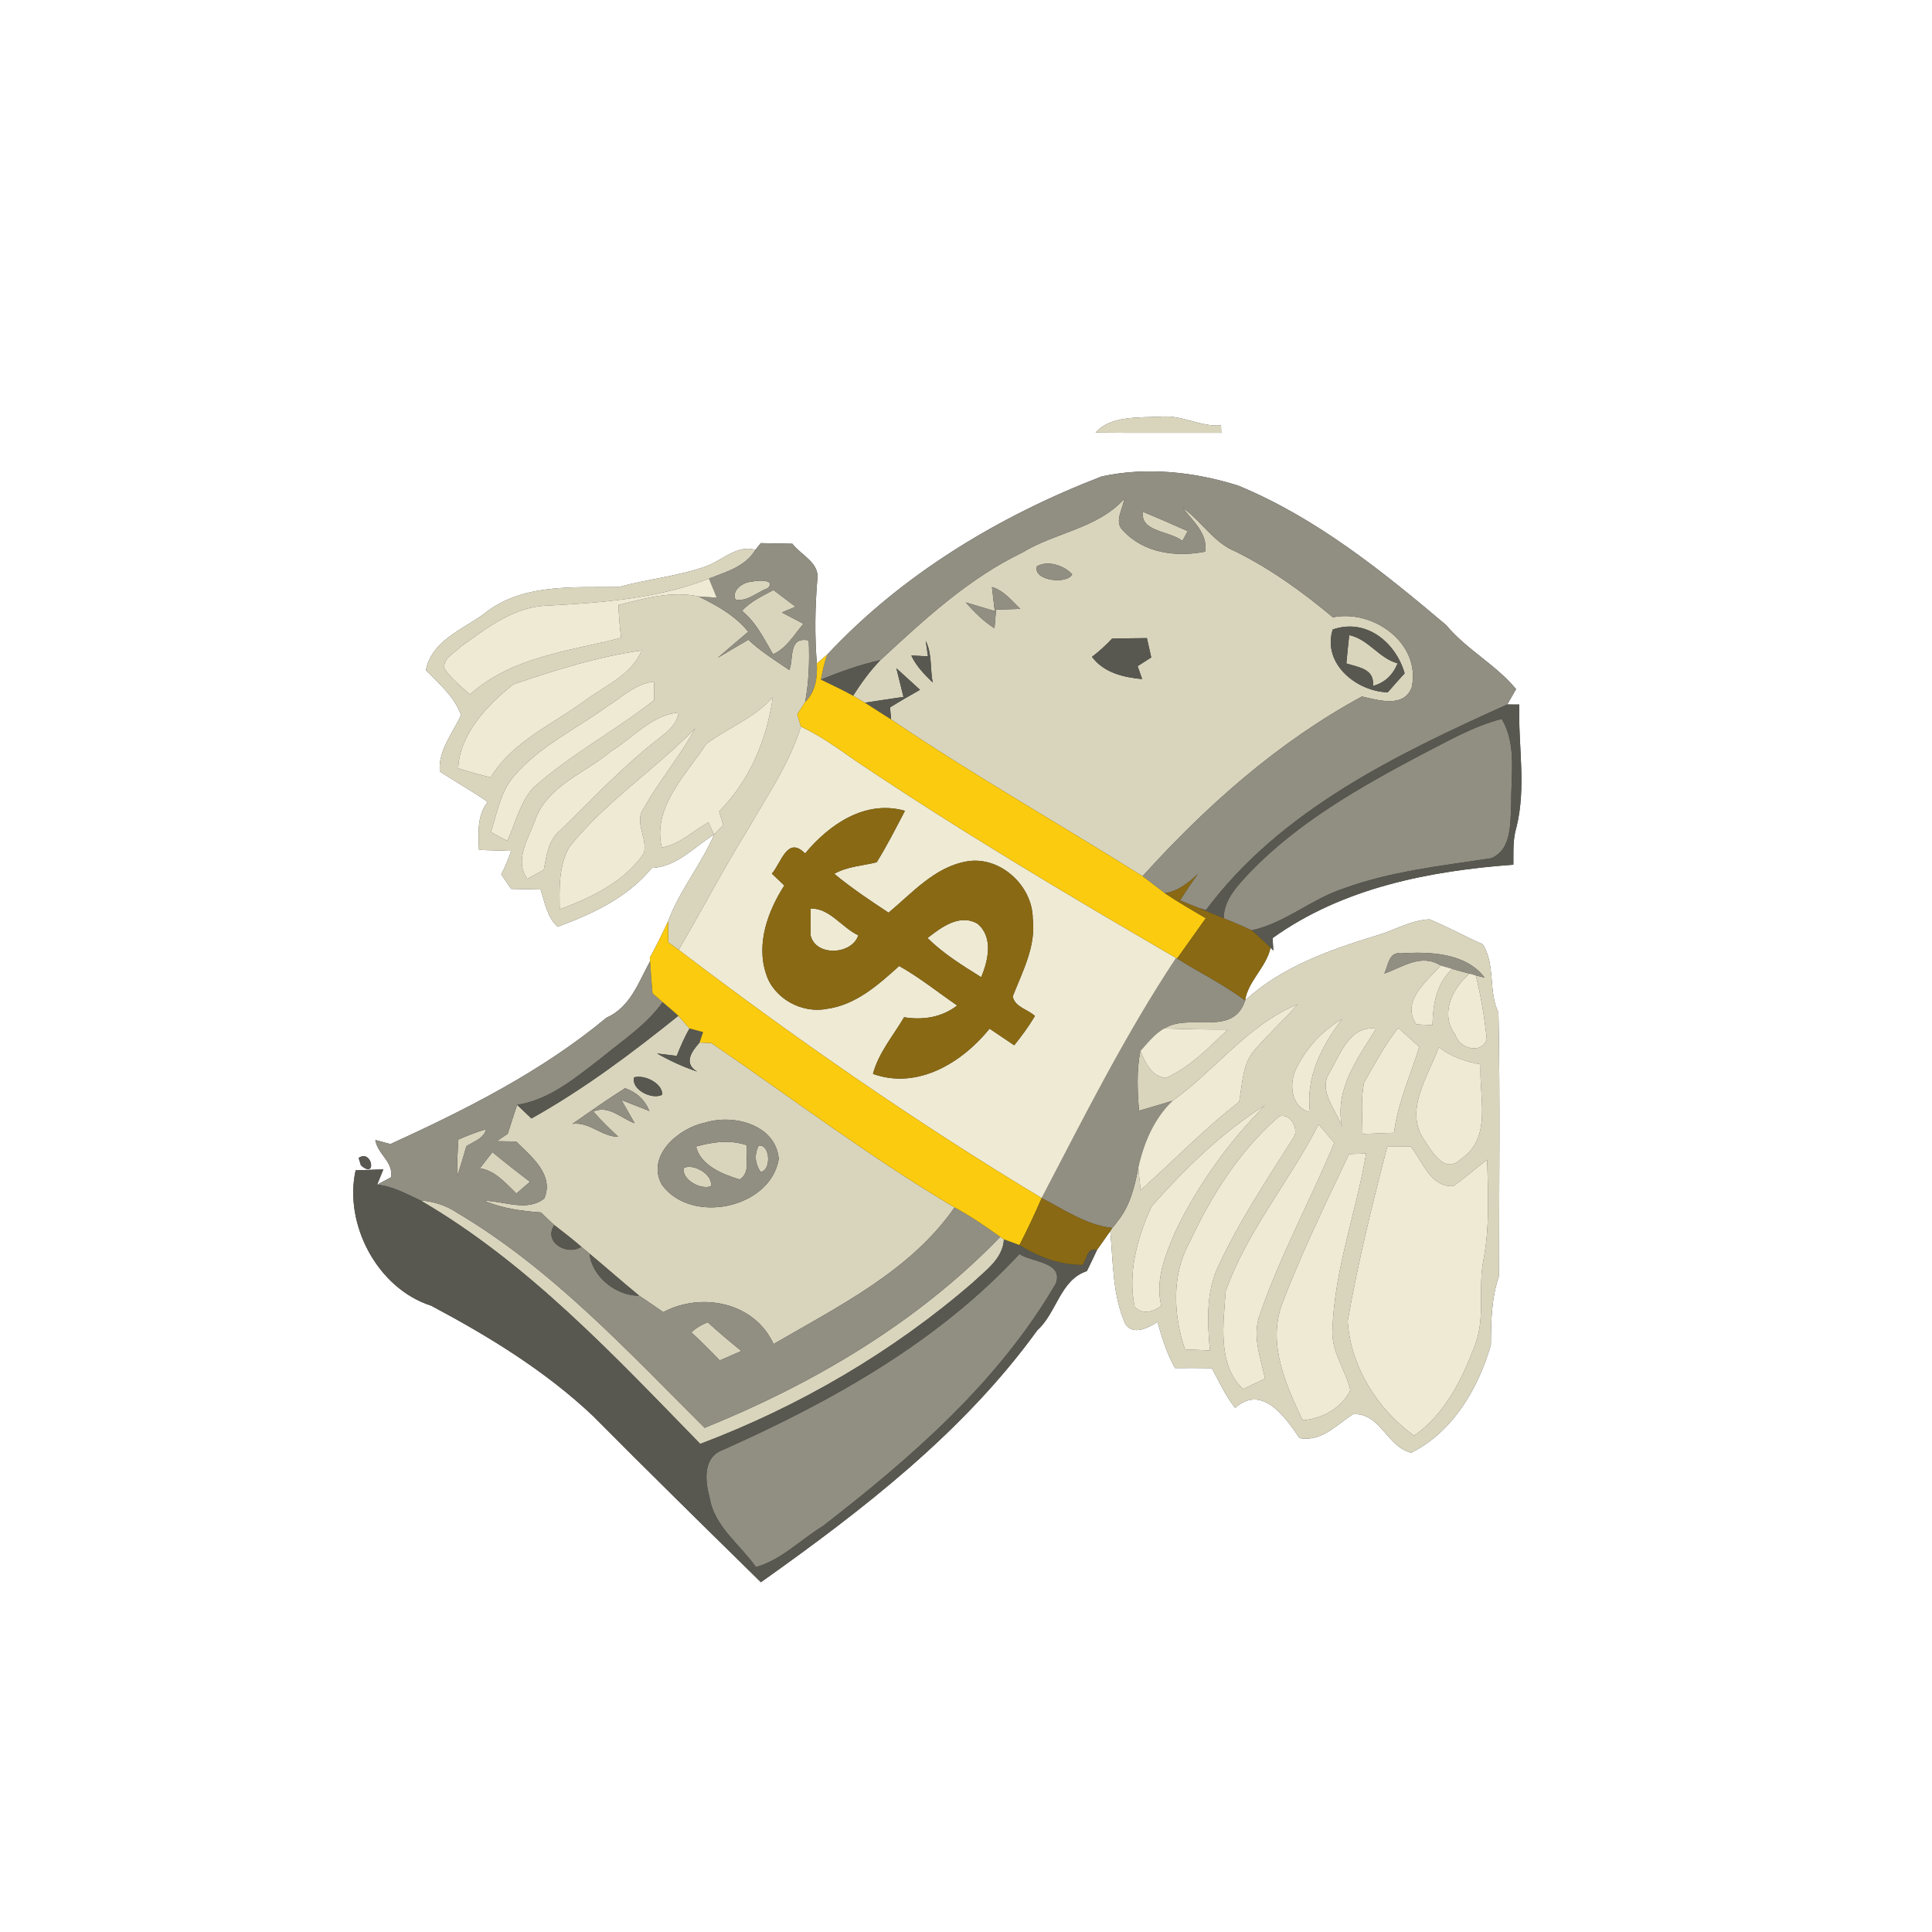 <?xml version="1.0" encoding="UTF-8" ?>
<!DOCTYPE svg PUBLIC "-//W3C//DTD SVG 1.1//EN" "http://www.w3.org/Graphics/SVG/1.1/DTD/svg11.dtd">
<svg width="250pt" height="250pt" viewBox="0 0 250 250" version="1.1" xmlns="http://www.w3.org/2000/svg">
<rect x="0" y="0" width="250" height="250" fill="#333333" stroke="none"/>
<g id="#ffffffff">
<path fill="#ffffff" opacity="1.00" d=" M 0.00 0.00 L 250.00 0.00 L 250.00 250.00 L 0.00 250.00 L 0.00 0.00 M 141.78 55.98 C 147.19 56.04 152.61 55.99 158.03 56.01 L 158.00 55.05 C 155.25 55.25 152.82 53.60 150.07 53.93 C 147.35 54.04 143.57 53.82 141.78 55.98 M 142.56 61.65 C 129.32 66.75 116.77 74.29 107.05 84.70 L 105.70 85.85 C 105.41 82.23 105.46 78.61 105.76 75.00 C 106.10 72.81 103.66 71.85 102.53 70.36 C 101.17 70.33 99.80 70.30 98.44 70.28 C 98.26 70.50 97.92 70.93 97.75 71.15 C 95.36 70.46 93.45 72.52 91.37 73.28 C 87.70 74.58 83.78 74.93 80.05 75.96 C 74.15 76.03 67.43 75.47 62.57 79.48 C 59.75 81.52 55.90 82.90 55.11 86.71 C 56.83 88.48 58.80 90.14 59.66 92.53 C 58.58 94.89 56.68 97.09 56.91 99.83 C 58.95 101.18 61.10 102.36 63.11 103.77 C 61.69 105.57 61.90 107.83 61.98 109.98 C 63.37 110.02 64.75 110.06 66.14 110.11 C 65.79 111.15 65.37 112.16 64.86 113.13 C 65.18 113.60 65.82 114.55 66.13 115.02 C 67.41 115.04 68.68 115.07 69.95 115.10 C 70.52 116.77 70.77 118.69 72.17 119.92 C 76.70 118.24 81.20 116.15 84.34 112.32 C 87.63 112.15 89.79 109.60 92.40 107.99 C 90.74 111.91 87.90 115.25 86.45 119.23 C 85.70 120.82 84.93 122.40 84.09 123.93 L 84.12 124.38 C 82.62 127.10 81.59 130.31 78.49 131.68 C 70.12 138.63 60.35 143.55 50.52 148.04 L 48.56 147.51 C 48.88 149.40 50.90 150.29 50.61 152.33 L 48.80 153.30 C 49.00 152.80 49.40 151.81 49.60 151.32 C 48.70 151.35 46.91 151.41 46.02 151.44 C 44.48 158.36 48.79 166.71 55.80 168.96 C 63.27 172.93 70.58 177.40 76.75 183.24 C 83.92 190.47 91.19 197.60 98.46 204.74 C 111.63 195.39 124.68 185.34 134.23 172.13 C 136.74 169.88 137.19 165.60 140.64 164.48 C 141.09 163.57 141.53 162.65 141.96 161.73 C 142.39 161.12 143.24 159.90 143.67 159.30 C 144.05 163.34 143.95 167.62 145.63 171.34 C 146.63 172.85 148.62 171.82 149.77 171.05 C 150.37 173.10 150.98 175.16 152.05 177.03 C 153.63 177.01 155.22 177.02 156.81 177.04 C 157.77 178.78 158.57 180.62 159.83 182.18 C 163.31 179.05 166.36 183.42 168.16 186.09 C 171.01 186.61 172.94 184.36 175.10 182.99 C 178.68 182.83 179.40 187.17 182.60 187.98 C 187.99 185.31 191.31 179.63 192.92 174.02 C 192.93 170.98 192.99 167.96 193.98 165.06 C 193.97 153.72 194.13 142.37 193.90 131.04 C 192.55 128.23 193.55 124.92 191.88 122.20 C 189.55 121.17 187.32 119.93 184.96 118.96 C 182.55 119.08 180.38 120.42 178.07 121.07 C 172.06 122.92 165.79 125.13 161.12 129.46 C 161.46 126.98 163.85 125.18 164.41 122.63 L 164.77 123.00 C 164.75 122.60 164.70 121.79 164.67 121.39 C 173.74 114.88 184.96 112.69 195.83 111.89 C 195.85 110.28 195.74 108.63 196.22 107.07 C 197.53 101.85 196.43 96.46 196.60 91.17 L 195.04 91.16 C 195.32 90.66 195.89 89.67 196.18 89.17 C 193.55 85.99 189.78 84.07 187.13 80.88 C 178.89 73.92 170.31 67.00 160.23 62.84 C 154.58 61.06 148.41 60.38 142.56 61.65 M 46.41 149.84 L 46.70 150.79 C 48.83 152.66 48.14 148.63 46.41 149.84 Z" />
<path fill="#ffffff" opacity="1.00" d=" M 144.19 158.60 C 144.30 158.45 144.51 158.17 144.62 158.03 C 144.51 158.17 144.30 158.45 144.19 158.60 Z" />
</g>
<g id="#d9d5bdff">
<path fill="#d9d5bd" opacity="1.00" d=" M 141.78 55.98 C 143.57 53.82 147.35 54.04 150.07 53.93 C 152.82 53.60 155.25 55.25 158.00 55.05 L 158.03 56.01 C 152.61 55.99 147.19 56.04 141.78 55.98 Z" />
<path fill="#d9d5bd" opacity="1.00" d=" M 132.33 71.48 C 136.57 68.89 142.02 68.39 145.46 64.57 C 145.31 65.87 144.11 67.53 145.32 68.65 C 148.02 71.59 152.21 72.12 155.96 71.38 C 156.29 68.98 154.33 67.43 153.05 65.71 C 155.47 67.43 157.04 70.21 159.87 71.36 C 164.43 73.62 168.58 76.62 172.47 79.88 C 177.72 78.82 183.89 83.25 182.68 88.93 C 181.68 91.66 178.35 90.59 176.23 90.13 C 165.38 96.01 156.09 104.27 147.85 113.38 C 137.04 106.58 125.90 100.27 115.31 93.10 L 115.17 91.54 C 116.45 90.74 117.74 90.00 119.05 89.26 C 118.03 88.33 117.01 87.40 115.99 86.47 C 116.22 87.40 116.68 89.25 116.91 90.18 C 115.24 90.43 113.57 90.67 111.91 90.93 C 111.53 90.70 110.77 90.25 110.39 90.03 C 111.43 88.40 112.57 86.82 113.92 85.42 C 119.58 80.19 125.30 74.86 132.33 71.48 M 134.18 73.28 C 133.60 75.15 138.12 75.67 138.74 74.31 C 137.70 73.18 135.59 72.46 134.18 73.28 M 128.36 75.96 C 128.45 76.74 128.63 78.30 128.72 79.07 C 127.78 78.79 125.91 78.23 124.97 77.95 C 126.07 79.22 127.28 80.40 128.69 81.31 C 128.74 80.71 128.84 79.50 128.89 78.89 C 129.68 78.86 131.25 78.82 132.03 78.79 C 130.91 77.73 129.90 76.41 128.36 75.96 M 172.45 81.46 C 171.09 85.87 175.49 89.46 179.57 89.59 C 180.29 88.76 181.02 87.94 181.76 87.13 C 180.60 83.10 176.76 79.95 172.45 81.46 M 119.79 82.93 L 120.08 84.93 C 119.54 84.90 118.46 84.84 117.92 84.82 C 118.55 86.19 119.62 87.27 120.69 88.32 C 120.34 86.55 120.63 84.58 119.79 82.93 M 141.30 85.00 C 142.84 87.05 145.37 87.65 147.79 87.87 C 147.65 87.46 147.36 86.62 147.21 86.20 C 147.65 85.92 148.53 85.35 148.97 85.07 C 148.83 84.44 148.55 83.19 148.41 82.57 C 146.90 82.58 145.40 82.61 143.90 82.64 C 143.10 83.50 142.23 84.28 141.30 85.00 Z" />
<path fill="#d9d5bd" opacity="1.00" d=" M 147.91 66.24 C 149.85 67.03 151.77 67.87 153.69 68.73 L 153.00 69.99 C 151.42 68.70 147.47 68.82 147.91 66.24 Z" />
<path fill="#d9d5bd" opacity="1.00" d=" M 91.37 73.28 C 93.45 72.52 95.36 70.46 97.75 71.15 C 96.45 73.33 93.94 74.00 91.74 74.87 C 85.09 77.47 77.88 77.99 70.82 78.37 C 66.52 78.48 62.98 81.27 59.64 83.67 C 58.83 84.49 57.34 85.12 57.48 86.48 C 58.37 87.80 59.63 88.80 60.80 89.87 C 66.17 85.01 73.65 84.26 80.37 82.54 C 80.20 81.13 80.08 79.71 80.03 78.29 C 83.41 77.44 86.89 76.42 90.39 77.18 C 92.77 78.35 95.13 79.65 96.82 81.75 C 95.50 82.86 94.19 83.98 92.88 85.12 C 94.20 84.34 95.51 83.55 96.84 82.78 C 98.43 84.31 100.33 85.46 102.14 86.71 C 102.74 85.24 101.96 82.33 104.65 82.87 C 104.77 85.53 104.67 88.21 104.19 90.84 C 103.93 91.24 103.42 92.04 103.16 92.44 C 103.28 92.84 103.52 93.63 103.64 94.02 C 102.14 98.88 99.18 103.11 96.68 107.49 C 93.55 112.53 90.82 117.80 87.82 122.91 C 87.48 122.67 86.81 122.18 86.48 121.94 C 86.47 121.26 86.46 119.91 86.45 119.23 C 87.90 115.25 90.74 111.91 92.40 107.99 C 92.69 107.68 93.29 107.06 93.59 106.75 C 93.46 106.32 93.19 105.44 93.05 105.00 C 97.02 100.99 99.21 95.74 100.01 90.20 C 97.65 92.92 94.20 94.16 91.40 96.25 C 88.78 100.28 84.39 104.42 85.63 109.67 C 87.95 109.27 89.67 107.51 91.67 106.41 L 92.40 107.99 C 89.79 109.60 87.63 112.15 84.34 112.32 C 81.20 116.15 76.70 118.24 72.17 119.92 C 70.77 118.69 70.52 116.77 69.95 115.10 C 68.68 115.07 67.41 115.04 66.13 115.02 C 65.82 114.55 65.18 113.60 64.86 113.13 C 65.37 112.16 65.79 111.15 66.14 110.11 C 64.75 110.06 63.37 110.02 61.98 109.98 C 61.90 107.83 61.69 105.57 63.11 103.77 C 61.10 102.36 58.95 101.18 56.91 99.83 C 56.68 97.09 58.58 94.89 59.66 92.53 C 58.80 90.14 56.83 88.48 55.11 86.71 C 55.90 82.90 59.75 81.52 62.57 79.48 C 67.43 75.47 74.15 76.03 80.05 75.96 C 83.78 74.93 87.70 74.58 91.37 73.28 M 66.43 88.55 C 63.10 91.19 59.46 94.96 59.29 99.43 C 60.68 99.86 62.08 100.26 63.49 100.60 C 66.32 95.90 71.61 93.70 75.86 90.54 C 78.43 88.66 81.76 87.29 83.04 84.17 C 77.37 84.95 71.83 86.72 66.43 88.55 M 78.50 91.46 C 74.45 94.39 69.75 96.59 66.48 100.47 C 64.73 102.48 64.34 105.22 63.52 107.66 C 64.21 108.07 64.92 108.45 65.65 108.81 C 66.70 106.51 67.26 103.91 68.96 101.97 C 73.77 97.64 79.57 94.61 84.63 90.60 C 84.63 90.00 84.64 88.80 84.64 88.20 C 82.23 88.44 80.46 90.24 78.50 91.46 M 79.13 97.17 C 75.76 100.04 70.88 101.60 69.26 106.09 C 68.40 108.49 66.49 111.29 68.23 113.72 C 68.94 113.33 69.65 112.94 70.36 112.56 C 70.74 110.75 70.92 108.74 72.46 107.48 C 76.67 103.37 80.71 99.04 85.40 95.45 C 86.48 94.60 87.62 93.66 87.81 92.20 C 84.34 92.50 81.95 95.45 79.13 97.17 M 73.68 109.59 C 72.29 112.05 72.37 114.94 72.43 117.67 C 76.52 116.13 80.77 114.15 83.31 110.42 C 83.87 108.49 81.95 106.36 83.34 104.54 C 85.32 100.96 88.03 97.85 89.96 94.23 C 84.77 99.60 78.36 103.72 73.68 109.59 Z" />
<path fill="#d9d5bd" opacity="1.00" d=" M 97.32 75.27 C 97.89 75.08 100.48 74.93 99.36 76.11 C 98.01 76.59 96.64 77.92 95.17 77.58 C 94.64 76.32 96.21 75.29 97.32 75.27 Z" />
<path fill="#d9d5bd" opacity="1.00" d=" M 96.01 79.04 C 97.13 77.82 98.65 77.12 100.08 76.35 C 101.03 77.08 101.98 77.79 102.94 78.51 C 102.50 78.70 101.62 79.07 101.17 79.25 C 102.10 79.74 103.03 80.23 103.96 80.72 C 102.76 82.13 101.79 83.88 100.03 84.66 C 98.87 82.66 97.84 80.53 96.01 79.04 Z" />
<path fill="#d9d5bd" opacity="1.00" d=" M 174.22 85.85 C 174.33 84.63 174.45 83.41 174.59 82.19 C 177.06 82.69 178.43 85.18 180.85 85.84 C 180.21 87.39 179.15 88.36 177.66 88.76 C 177.90 86.55 175.81 86.35 174.22 85.85 Z" />
<path fill="#d9d5bd" opacity="1.00" d=" M 178.07 121.07 C 180.38 120.42 182.55 119.08 184.96 118.96 C 187.32 119.93 189.55 121.17 191.88 122.20 C 193.55 124.92 192.55 128.23 193.90 131.04 C 194.13 142.37 193.97 153.72 193.98 165.06 C 192.99 167.96 192.93 170.98 192.92 174.02 C 191.31 179.63 187.99 185.31 182.60 187.98 C 179.40 187.17 178.68 182.83 175.10 182.99 C 172.94 184.36 171.01 186.61 168.16 186.09 C 166.36 183.42 163.31 179.05 159.83 182.18 C 158.57 180.62 157.77 178.78 156.81 177.04 C 155.22 177.02 153.63 177.01 152.05 177.03 C 150.98 175.16 150.37 173.10 149.77 171.05 C 148.62 171.82 146.63 172.85 145.63 171.34 C 143.95 167.62 144.05 163.34 143.67 159.30 L 143.93 158.90 L 144.19 158.60 C 144.30 158.45 144.51 158.17 144.62 158.03 C 146.22 156.05 146.83 153.57 147.29 151.13 C 147.37 151.84 147.52 153.27 147.60 153.99 C 151.87 150.21 155.81 146.07 160.34 142.58 C 160.80 140.22 160.73 137.49 162.53 135.66 C 164.26 133.69 166.19 131.91 167.93 129.95 C 161.43 132.62 157.27 138.49 151.72 142.45 C 150.28 142.89 148.83 143.30 147.39 143.73 C 147.18 141.15 147.06 138.55 147.56 136.00 C 148.22 137.50 148.97 139.33 150.87 139.48 C 154.01 138.09 156.42 135.55 158.87 133.22 C 156.13 133.24 153.39 133.17 150.65 133.08 C 153.97 131.01 159.56 134.25 161.12 129.46 C 165.79 125.13 172.06 122.92 178.07 121.07 M 181.24 123.37 C 179.71 123.10 179.61 125.03 179.13 125.98 C 181.53 125.14 183.86 123.34 186.43 124.94 C 184.62 126.98 181.25 129.57 183.26 132.55 C 183.78 132.58 184.83 132.63 185.36 132.66 C 185.43 129.98 185.84 127.28 187.93 125.38 C 188.48 125.54 189.59 125.84 190.15 125.99 C 187.92 127.89 186.29 131.24 188.32 133.90 C 188.81 135.67 191.67 136.49 192.39 134.51 C 192.11 131.72 191.65 128.93 190.97 126.22 L 192.11 126.50 C 189.68 123.29 184.97 123.11 181.24 123.37 M 167.60 138.55 C 166.80 140.51 167.13 143.32 169.51 143.91 C 168.94 139.36 171.02 135.35 173.68 131.85 C 171.03 133.40 168.89 135.76 167.60 138.55 M 172.00 138.86 C 170.57 141.23 172.88 143.59 173.65 145.78 C 172.69 140.92 175.66 136.98 178.07 133.11 C 174.57 132.66 173.45 136.46 172.00 138.86 M 176.52 140.07 C 176.05 142.26 176.30 144.51 176.31 146.73 C 177.67 146.68 179.03 146.63 180.39 146.58 C 180.87 142.71 182.52 139.16 183.65 135.47 C 182.75 134.64 181.84 133.82 180.92 133.01 C 179.21 135.20 177.89 137.67 176.52 140.07 M 186.20 135.49 C 184.82 139.22 181.61 143.74 184.34 147.58 C 185.31 149.08 187.00 151.98 188.99 150.02 C 193.18 147.27 191.35 141.88 191.59 137.73 C 189.64 137.37 187.75 136.77 186.20 135.49 M 149.04 156.07 C 147.19 160.04 145.90 164.69 146.82 169.08 C 147.82 170.21 149.23 169.74 150.28 168.98 C 149.42 165.59 150.85 162.27 152.16 159.21 C 155.08 153.22 159.01 147.75 163.70 143.02 C 158.13 146.52 153.39 151.18 149.04 156.07 M 165.51 144.47 C 160.39 148.90 156.70 154.76 153.88 160.86 C 151.59 165.03 151.83 170.22 153.34 174.61 C 154.41 174.65 155.49 174.70 156.56 174.75 C 156.24 171.08 156.02 167.19 157.68 163.78 C 160.35 158.04 163.87 152.74 167.25 147.40 C 168.26 146.28 167.00 143.92 165.51 144.47 M 170.62 145.49 C 166.90 152.84 161.36 159.27 158.60 167.11 C 158.32 171.26 157.49 176.57 160.85 179.75 C 161.79 179.29 162.74 178.84 163.69 178.39 C 163.13 175.68 161.98 172.84 163.03 170.09 C 165.66 162.44 169.57 155.33 172.66 147.87 C 171.97 147.07 171.30 146.28 170.62 145.49 M 179.51 148.38 C 177.57 155.84 175.72 163.36 174.39 170.94 C 174.75 176.80 178.24 182.38 182.99 185.78 C 186.99 182.97 189.19 178.48 190.87 174.04 C 192.23 170.52 191.23 166.66 191.96 163.02 C 192.79 158.75 192.55 154.39 192.44 150.07 C 190.94 151.16 189.58 152.43 188.05 153.48 C 185.08 153.65 184.11 150.28 182.57 148.37 C 181.54 148.37 180.52 148.37 179.51 148.38 M 174.56 149.34 C 171.52 155.77 168.40 162.17 165.87 168.81 C 164.02 173.95 166.38 179.18 168.56 183.78 C 171.05 183.62 173.67 182.18 174.73 179.88 C 174.12 177.21 172.21 174.87 172.42 172.00 C 172.68 164.23 175.50 156.84 176.78 149.26 C 176.22 149.28 175.11 149.32 174.56 149.34 Z" />
<path fill="#d9d5bd" opacity="1.00" d=" M 68.77 144.73 C 75.55 140.94 81.74 136.29 87.78 131.44 C 88.14 131.85 88.86 132.67 89.22 133.08 C 88.57 134.22 88.05 135.42 87.57 136.63 C 86.94 136.56 85.66 136.40 85.02 136.32 C 86.68 137.26 88.41 138.06 90.22 138.66 C 88.39 137.61 89.50 136.05 90.53 134.90 C 90.91 134.92 91.67 134.95 92.05 134.97 C 102.50 142.11 112.62 149.78 123.52 156.24 C 117.82 164.45 108.52 169.01 100.10 173.92 C 97.65 168.52 90.80 167.14 85.82 169.79 C 84.79 169.07 83.76 168.35 82.71 167.66 C 80.54 165.88 78.44 164.02 76.29 162.23 C 75.93 161.92 75.58 161.62 75.22 161.33 C 74.09 160.35 72.91 159.44 71.73 158.53 C 71.14 157.99 70.56 157.44 69.99 156.89 C 67.50 156.70 65.00 156.38 62.69 155.38 C 65.22 155.42 68.26 156.85 70.44 155.07 C 71.74 151.98 68.71 149.63 66.79 147.71 C 66.16 147.70 64.91 147.68 64.28 147.67 C 64.63 147.43 65.34 146.95 65.70 146.71 C 66.10 145.46 66.50 144.21 66.92 142.97 C 67.54 143.55 68.16 144.14 68.77 144.73 M 82.05 139.41 C 81.64 140.99 84.37 142.36 85.69 141.66 C 85.76 140.17 83.39 139.03 82.05 139.41 M 74.07 145.43 C 76.29 145.12 77.86 147.11 80.01 147.10 C 78.89 146.06 77.79 144.99 76.78 143.84 C 78.74 142.93 80.40 144.74 82.13 145.35 C 81.70 144.60 80.84 143.09 80.41 142.34 C 81.32 142.70 83.13 143.41 84.04 143.77 C 83.46 142.34 82.41 141.35 80.89 140.81 C 78.57 142.27 76.32 143.86 74.07 145.43 M 91.20 145.28 C 87.79 145.97 83.57 149.59 85.65 153.31 C 89.40 158.49 99.66 156.43 100.77 149.99 C 100.41 145.49 94.85 144.11 91.20 145.28 Z" />
<path fill="#d9d5bd" opacity="1.00" d=" M 68.21 140.25 C 68.83 140.84 68.83 140.84 68.21 140.25 Z" />
<path fill="#d9d5bd" opacity="1.00" d=" M 61.24 144.28 C 61.86 144.84 61.86 144.84 61.24 144.28 Z" />
<path fill="#d9d5bd" opacity="1.00" d=" M 59.21 145.21 C 59.82 145.79 59.82 145.79 59.21 145.21 Z" />
<path fill="#d9d5bd" opacity="1.00" d=" M 57.22 146.19 C 57.78 146.82 57.78 146.82 57.22 146.19 Z" />
<path fill="#d9d5bd" opacity="1.00" d=" M 59.32 147.45 C 60.49 146.95 61.68 146.48 62.90 146.12 C 62.59 147.36 61.29 147.69 60.35 148.32 C 59.97 149.62 59.60 150.92 59.15 152.20 C 59.13 150.61 59.21 149.03 59.32 147.45 Z" />
<path fill="#d9d5bd" opacity="1.00" d=" M 55.24 147.19 C 55.81 147.79 55.81 147.79 55.24 147.19 Z" />
<path fill="#d9d5bd" opacity="1.00" d=" M 90.07 148.36 C 92.23 147.76 94.49 147.45 96.65 148.20 C 96.39 149.66 97.23 151.66 95.72 152.62 C 93.53 151.98 90.63 150.79 90.07 148.36 Z" />
<path fill="#d9d5bd" opacity="1.00" d=" M 98.17 148.24 C 99.74 148.04 99.79 151.58 98.41 151.63 C 97.68 150.52 97.60 149.39 98.17 148.24 Z" />
<path fill="#d9d5bd" opacity="1.00" d=" M 62.10 151.17 C 62.65 150.48 63.18 149.78 63.72 149.09 C 65.31 150.40 66.93 151.68 68.58 152.92 C 68.14 153.30 67.26 154.06 66.82 154.44 C 65.43 153.11 64.12 151.50 62.10 151.17 Z" />
<path fill="#d9d5bd" opacity="1.00" d=" M 88.45 151.15 C 89.74 150.48 92.34 152.02 91.98 153.51 C 90.63 153.96 88.27 152.69 88.45 151.15 Z" />
<path fill="#d9d5bd" opacity="1.00" d=" M 54.43 155.35 C 56.14 155.45 57.76 156.00 59.18 156.95 C 71.43 164.21 81.17 174.80 91.18 184.76 C 105.31 179.04 118.78 171.09 129.43 160.05 C 129.55 160.13 129.79 160.29 129.91 160.37 C 129.76 162.89 127.56 164.37 125.90 165.95 C 115.53 174.94 103.42 182.00 90.61 186.84 C 79.46 175.41 68.35 163.46 54.43 155.35 Z" />
<path fill="#d9d5bd" opacity="1.00" d=" M 89.46 172.41 C 90.08 171.83 90.79 171.40 91.58 171.10 C 92.98 172.39 94.45 173.62 95.93 174.82 C 95.00 175.23 94.06 175.63 93.13 176.04 C 91.95 174.79 90.72 173.57 89.46 172.41 Z" />
</g>
<g id="#918e82ff">
<path fill="#918e82" opacity="1.00" d=" M 142.56 61.65 C 148.41 60.38 154.58 61.06 160.23 62.84 C 170.31 67.00 178.89 73.92 187.13 80.88 C 189.78 84.07 193.55 85.99 196.18 89.17 C 195.89 89.67 195.32 90.66 195.04 91.16 C 180.69 97.63 165.70 104.83 156.04 117.78 L 155.06 117.47 C 154.47 117.23 153.28 116.75 152.69 116.51 C 153.43 115.35 154.20 114.20 155.01 113.08 C 153.79 114.24 152.45 115.32 150.73 115.58 C 149.76 114.85 148.82 114.10 147.85 113.38 C 156.09 104.27 165.38 96.01 176.23 90.13 C 178.35 90.59 181.68 91.66 182.68 88.93 C 183.89 83.25 177.72 78.82 172.47 79.88 C 168.58 76.62 164.43 73.62 159.87 71.36 C 157.04 70.21 155.47 67.43 153.05 65.71 C 154.33 67.43 156.29 68.98 155.96 71.38 C 152.21 72.12 148.02 71.59 145.32 68.65 C 144.11 67.53 145.31 65.87 145.46 64.57 C 142.02 68.39 136.57 68.89 132.33 71.48 C 125.30 74.86 119.58 80.19 113.92 85.42 C 111.27 86.00 108.72 86.93 106.22 87.94 C 106.44 86.85 106.65 85.75 107.05 84.70 C 116.77 74.29 129.32 66.75 142.56 61.65 M 147.91 66.24 C 147.47 68.82 151.42 68.70 153.00 69.99 L 153.69 68.73 C 151.77 67.87 149.85 67.03 147.91 66.24 Z" />
<path fill="#918e82" opacity="1.00" d=" M 98.44 70.28 C 99.80 70.30 101.17 70.33 102.53 70.36 C 103.66 71.85 106.10 72.81 105.76 75.00 C 105.46 78.61 105.41 82.23 105.70 85.85 C 105.79 87.65 105.56 89.50 104.19 90.84 C 104.67 88.21 104.77 85.53 104.65 82.87 C 101.96 82.33 102.74 85.24 102.14 86.71 C 100.33 85.46 98.43 84.31 96.84 82.78 C 95.51 83.55 94.20 84.34 92.88 85.12 C 94.19 83.98 95.50 82.86 96.82 81.75 C 95.13 79.65 92.77 78.35 90.39 77.18 L 92.74 77.33 C 92.49 76.72 91.99 75.49 91.74 74.87 C 93.94 74.00 96.45 73.33 97.75 71.15 C 97.92 70.93 98.26 70.50 98.44 70.28 M 97.32 75.27 C 96.21 75.29 94.64 76.32 95.17 77.58 C 96.64 77.92 98.01 76.59 99.36 76.11 C 100.48 74.93 97.89 75.08 97.32 75.27 M 96.01 79.04 C 97.84 80.53 98.87 82.66 100.03 84.66 C 101.79 83.88 102.76 82.13 103.96 80.72 C 103.03 80.23 102.10 79.74 101.17 79.25 C 101.62 79.07 102.50 78.70 102.94 78.51 C 101.98 77.79 101.03 77.08 100.08 76.35 C 98.65 77.12 97.13 77.82 96.01 79.04 Z" />
<path fill="#918e82" opacity="1.00" d=" M 134.18 73.28 C 135.59 72.46 137.70 73.18 138.74 74.31 C 138.12 75.67 133.60 75.15 134.18 73.28 Z" />
<path fill="#918e82" opacity="1.00" d=" M 128.36 75.96 C 129.90 76.41 130.91 77.73 132.03 78.79 C 131.25 78.82 129.68 78.86 128.89 78.89 C 128.84 79.50 128.74 80.71 128.69 81.31 C 127.28 80.40 126.07 79.22 124.97 77.95 C 125.91 78.23 127.78 78.79 128.72 79.07 C 128.63 78.30 128.45 76.74 128.36 75.96 Z" />
<path fill="#918e82" opacity="1.00" d=" M 183.81 97.71 C 187.23 95.97 190.57 93.99 194.32 93.03 C 196.30 96.33 195.49 100.32 195.56 103.96 C 195.40 106.41 195.70 109.92 192.95 111.06 C 186.51 112.04 179.94 112.74 173.78 115.00 C 169.64 116.38 166.27 119.45 161.96 120.39 C 160.77 119.83 159.56 119.31 158.34 118.83 C 158.37 116.32 160.23 114.51 161.81 112.80 C 168.06 106.36 175.95 101.87 183.81 97.71 Z" />
<path fill="#918e82" opacity="1.00" d=" M 181.24 123.37 C 184.97 123.11 189.68 123.29 192.11 126.50 L 190.97 126.22 L 190.15 125.99 C 189.59 125.84 188.48 125.54 187.93 125.38 C 187.55 125.27 186.80 125.05 186.43 124.94 C 183.86 123.34 181.53 125.14 179.13 125.98 C 179.61 125.03 179.71 123.10 181.24 123.37 Z" />
<path fill="#918e82" opacity="1.00" d=" M 152.19 123.96 L 152.32 124.03 C 155.24 125.87 158.36 127.39 161.12 129.46 C 159.56 134.25 153.97 131.01 150.65 133.08 C 149.40 133.78 148.50 134.95 147.56 136.00 C 147.06 138.55 147.18 141.15 147.39 143.73 C 148.83 143.30 150.28 142.89 151.72 142.45 C 149.33 144.74 147.98 147.93 147.29 151.13 C 146.83 153.57 146.22 156.05 144.62 158.03 C 144.51 158.17 144.30 158.45 144.19 158.60 L 143.93 158.90 C 140.55 158.52 137.73 156.54 134.79 155.03 C 140.29 144.51 145.62 133.86 152.19 123.96 Z" />
<path fill="#918e82" opacity="1.00" d=" M 78.49 131.68 C 81.59 130.31 82.62 127.10 84.12 124.38 C 84.21 125.76 84.31 127.14 84.44 128.53 C 84.77 128.82 85.42 129.39 85.75 129.68 C 83.63 132.66 80.53 134.65 77.75 136.95 C 74.47 139.46 71.15 142.30 66.92 142.97 C 66.50 144.21 66.10 145.46 65.70 146.71 C 65.34 146.95 64.63 147.43 64.28 147.67 C 64.91 147.68 66.16 147.70 66.79 147.71 C 68.71 149.63 71.74 151.98 70.44 155.07 C 68.26 156.85 65.22 155.42 62.69 155.38 C 65.00 156.38 67.50 156.70 69.99 156.89 C 70.56 157.44 71.14 157.99 71.73 158.53 C 70.25 160.71 73.39 162.56 75.22 161.33 C 75.58 161.62 75.93 161.92 76.29 162.23 C 76.59 165.20 79.76 167.72 82.71 167.66 C 83.76 168.35 84.79 169.07 85.82 169.79 C 90.80 167.14 97.65 168.52 100.10 173.92 C 108.52 169.01 117.82 164.45 123.52 156.24 C 125.58 157.36 127.52 158.68 129.43 160.05 C 118.78 171.09 105.31 179.04 91.18 184.76 C 81.17 174.80 71.43 164.21 59.18 156.95 C 57.76 156.00 56.14 155.45 54.43 155.35 C 52.62 154.51 50.83 153.49 48.80 153.30 L 50.61 152.33 C 50.90 150.29 48.88 149.40 48.56 147.51 L 50.52 148.04 C 60.35 143.55 70.12 138.63 78.49 131.68 M 68.21 140.25 C 68.83 140.84 68.83 140.84 68.21 140.25 M 61.24 144.28 C 61.86 144.84 61.86 144.84 61.24 144.28 M 59.21 145.21 C 59.82 145.79 59.82 145.79 59.21 145.21 M 57.22 146.19 C 57.78 146.82 57.78 146.82 57.22 146.19 M 59.32 147.45 C 59.21 149.03 59.13 150.61 59.15 152.20 C 59.60 150.92 59.97 149.62 60.35 148.32 C 61.29 147.69 62.59 147.36 62.90 146.12 C 61.68 146.48 60.49 146.95 59.32 147.45 M 55.24 147.19 C 55.81 147.79 55.81 147.79 55.24 147.19 M 62.10 151.17 C 64.12 151.50 65.43 153.11 66.82 154.44 C 67.26 154.06 68.14 153.30 68.58 152.92 C 66.93 151.68 65.31 150.40 63.72 149.09 C 63.18 149.78 62.65 150.48 62.10 151.17 M 89.46 172.41 C 90.72 173.57 91.95 174.79 93.13 176.04 C 94.06 175.63 95.00 175.23 95.93 174.82 C 94.45 173.62 92.98 172.39 91.58 171.10 C 90.79 171.40 90.08 171.83 89.46 172.41 Z" />
<path fill="#918e82" opacity="1.00" d=" M 74.07 145.43 C 76.32 143.86 78.57 142.27 80.89 140.81 C 82.41 141.35 83.46 142.34 84.04 143.77 C 83.13 143.41 81.32 142.70 80.41 142.34 C 80.84 143.09 81.70 144.60 82.13 145.35 C 80.40 144.74 78.74 142.93 76.78 143.84 C 77.79 144.99 78.89 146.06 80.01 147.10 C 77.86 147.11 76.29 145.12 74.07 145.43 Z" />
<path fill="#918e82" opacity="1.00" d=" M 91.20 145.28 C 94.85 144.11 100.41 145.49 100.77 149.99 C 99.66 156.43 89.40 158.49 85.65 153.31 C 83.57 149.59 87.79 145.97 91.20 145.28 M 90.07 148.36 C 90.63 150.79 93.53 151.98 95.72 152.62 C 97.23 151.66 96.39 149.66 96.65 148.20 C 94.49 147.45 92.23 147.76 90.07 148.36 M 98.17 148.24 C 97.60 149.39 97.68 150.52 98.41 151.63 C 99.79 151.58 99.74 148.04 98.17 148.24 M 88.45 151.15 C 88.27 152.69 90.63 153.96 91.98 153.51 C 92.34 152.02 89.74 150.48 88.45 151.15 Z" />
<path fill="#918e82" opacity="1.00" d=" M 93.52 187.62 C 107.57 181.36 121.35 173.67 131.91 162.27 C 133.49 163.34 137.64 163.27 136.63 166.08 C 129.25 178.77 117.97 188.58 106.49 197.47 C 103.60 199.23 101.13 201.85 97.82 202.78 C 95.76 199.85 92.46 197.57 91.83 193.83 C 91.23 191.66 90.91 188.59 93.52 187.62 Z" />
</g>
<g id="#efead3ff">
<path fill="#efead3" opacity="1.00" d=" M 70.82 78.37 C 77.88 77.99 85.09 77.47 91.74 74.87 C 91.99 75.49 92.49 76.72 92.74 77.33 L 90.39 77.18 C 86.89 76.42 83.41 77.44 80.03 78.29 C 80.08 79.71 80.20 81.13 80.37 82.54 C 73.65 84.26 66.17 85.01 60.80 89.87 C 59.63 88.80 58.37 87.80 57.48 86.48 C 57.34 85.12 58.83 84.49 59.64 83.67 C 62.98 81.27 66.52 78.48 70.82 78.37 Z" />
<path fill="#efead3" opacity="1.00" d=" M 66.43 88.55 C 71.83 86.72 77.37 84.95 83.04 84.17 C 81.76 87.29 78.43 88.66 75.86 90.54 C 71.61 93.70 66.32 95.90 63.49 100.60 C 62.08 100.26 60.68 99.86 59.29 99.43 C 59.46 94.96 63.10 91.19 66.43 88.55 Z" />
<path fill="#efead3" opacity="1.00" d=" M 78.50 91.46 C 80.46 90.24 82.23 88.44 84.64 88.20 C 84.64 88.80 84.63 90.00 84.63 90.60 C 79.57 94.61 73.77 97.64 68.96 101.97 C 67.26 103.91 66.70 106.51 65.65 108.81 C 64.92 108.45 64.21 108.07 63.52 107.66 C 64.34 105.22 64.73 102.48 66.48 100.47 C 69.75 96.59 74.45 94.39 78.50 91.46 Z" />
<path fill="#efead3" opacity="1.00" d=" M 91.40 96.25 C 94.20 94.16 97.65 92.92 100.01 90.20 C 99.21 95.74 97.02 100.99 93.05 105.00 C 93.19 105.44 93.46 106.32 93.59 106.75 C 93.29 107.06 92.69 107.68 92.40 107.99 L 91.67 106.41 C 89.67 107.51 87.95 109.27 85.63 109.67 C 84.39 104.42 88.78 100.28 91.40 96.25 Z" />
<path fill="#efead3" opacity="1.00" d=" M 79.13 97.17 C 81.95 95.45 84.34 92.50 87.81 92.20 C 87.62 93.66 86.48 94.60 85.40 95.45 C 80.71 99.04 76.67 103.37 72.46 107.48 C 70.92 108.74 70.74 110.75 70.36 112.56 C 69.65 112.94 68.94 113.33 68.23 113.72 C 66.49 111.29 68.40 108.49 69.26 106.09 C 70.88 101.60 75.76 100.04 79.13 97.17 Z" />
<path fill="#efead3" opacity="1.00" d=" M 73.68 109.59 C 78.36 103.72 84.77 99.60 89.96 94.23 C 88.03 97.85 85.32 100.96 83.34 104.54 C 81.95 106.36 83.87 108.49 83.31 110.42 C 80.77 114.15 76.52 116.13 72.43 117.67 C 72.37 114.94 72.29 112.05 73.68 109.59 Z" />
<path fill="#efead3" opacity="1.00" d=" M 103.64 94.02 C 106.12 95.18 108.34 96.78 110.57 98.34 C 124.09 107.44 138.11 115.77 152.19 123.96 C 145.62 133.86 140.29 144.51 134.79 155.03 C 118.53 145.24 102.92 134.40 87.82 122.91 C 90.82 117.80 93.55 112.53 96.68 107.49 C 99.18 103.11 102.14 98.88 103.64 94.02 M 104.18 110.44 C 101.88 108.10 101.10 111.66 99.88 113.05 C 100.28 113.43 101.09 114.19 101.49 114.58 C 99.37 117.88 97.83 122.09 99.12 125.99 C 100.09 129.18 103.73 131.18 106.96 130.55 C 110.72 130.06 113.65 127.44 116.35 125.00 C 119.00 126.48 121.36 128.40 123.86 130.11 C 121.88 131.65 119.42 132.03 116.99 131.63 C 115.58 134.03 113.69 136.23 112.96 138.96 C 118.75 141.04 124.50 137.50 128.05 133.11 C 129.11 133.82 130.18 134.54 131.24 135.26 C 132.21 134.05 133.13 132.80 133.92 131.47 C 133.01 130.61 131.29 130.31 131.05 128.93 C 132.31 125.70 134.07 122.47 133.64 118.87 C 133.61 114.56 129.34 110.67 125.02 111.48 C 120.92 112.23 118.04 115.55 114.98 118.10 C 112.57 116.51 110.17 114.91 107.95 113.07 C 109.65 112.11 111.62 112.03 113.44 111.58 C 114.78 109.43 115.92 107.16 117.10 104.92 C 111.98 103.45 107.29 106.68 104.18 110.44 Z" />
<path fill="#efead3" opacity="1.00" d=" M 104.90 117.57 C 107.32 117.47 108.94 120.03 111.06 121.03 C 110.27 123.54 105.54 123.85 104.88 121.00 C 104.88 120.14 104.90 118.43 104.90 117.57 Z" />
<path fill="#efead3" opacity="1.00" d=" M 120.02 121.38 C 121.80 119.99 124.17 118.19 126.49 119.53 C 128.57 121.28 127.87 124.28 126.97 126.45 C 124.53 124.93 122.07 123.41 120.02 121.38 Z" />
<path fill="#efead3" opacity="1.00" d=" M 186.43 124.94 C 186.80 125.05 187.55 125.27 187.93 125.38 C 185.84 127.28 185.43 129.98 185.36 132.66 C 184.83 132.63 183.78 132.58 183.26 132.55 C 181.25 129.57 184.62 126.98 186.43 124.94 Z" />
<path fill="#efead3" opacity="1.00" d=" M 190.15 125.99 L 190.97 126.22 C 191.65 128.93 192.11 131.72 192.39 134.51 C 191.67 136.49 188.81 135.67 188.32 133.90 C 186.29 131.24 187.92 127.89 190.15 125.99 Z" />
<path fill="#efead3" opacity="1.00" d=" M 151.72 142.45 C 157.27 138.49 161.43 132.62 167.93 129.95 C 166.19 131.91 164.26 133.69 162.53 135.66 C 160.73 137.49 160.80 140.22 160.34 142.58 C 155.81 146.07 151.87 150.21 147.60 153.99 C 147.52 153.27 147.37 151.84 147.29 151.13 C 147.98 147.93 149.33 144.74 151.72 142.45 Z" />
<path fill="#efead3" opacity="1.00" d=" M 167.60 138.55 C 168.89 135.76 171.03 133.40 173.68 131.85 C 171.02 135.35 168.94 139.36 169.51 143.91 C 167.13 143.32 166.80 140.51 167.60 138.55 Z" />
<path fill="#efead3" opacity="1.00" d=" M 147.56 136.00 C 148.50 134.95 149.40 133.78 150.65 133.08 C 153.39 133.17 156.13 133.24 158.87 133.22 C 156.42 135.55 154.01 138.09 150.87 139.48 C 148.97 139.33 148.22 137.50 147.56 136.00 Z" />
<path fill="#efead3" opacity="1.00" d=" M 172.00 138.86 C 173.45 136.46 174.57 132.66 178.07 133.11 C 175.66 136.98 172.69 140.92 173.65 145.78 C 172.88 143.59 170.57 141.23 172.00 138.86 Z" />
<path fill="#efead3" opacity="1.00" d=" M 176.52 140.07 C 177.89 137.67 179.21 135.20 180.92 133.01 C 181.84 133.82 182.75 134.64 183.65 135.47 C 182.52 139.16 180.87 142.71 180.39 146.58 C 179.03 146.63 177.67 146.68 176.31 146.73 C 176.30 144.51 176.05 142.26 176.52 140.07 Z" />
<path fill="#efead3" opacity="1.00" d=" M 186.20 135.49 C 187.75 136.77 189.64 137.37 191.59 137.73 C 191.35 141.88 193.18 147.27 188.99 150.02 C 187.00 151.98 185.31 149.08 184.34 147.58 C 181.61 143.74 184.82 139.22 186.20 135.49 Z" />
<path fill="#efead3" opacity="1.00" d=" M 149.04 156.07 C 153.39 151.18 158.13 146.52 163.70 143.02 C 159.01 147.75 155.08 153.22 152.16 159.21 C 150.85 162.27 149.42 165.59 150.28 168.98 C 149.23 169.74 147.82 170.21 146.82 169.08 C 145.90 164.69 147.19 160.04 149.04 156.07 Z" />
<path fill="#efead3" opacity="1.00" d=" M 165.51 144.47 C 167.00 143.92 168.26 146.28 167.25 147.40 C 163.87 152.74 160.35 158.04 157.68 163.78 C 156.02 167.19 156.24 171.08 156.56 174.75 C 155.49 174.70 154.41 174.65 153.34 174.61 C 151.83 170.22 151.59 165.03 153.88 160.86 C 156.70 154.76 160.39 148.90 165.51 144.47 Z" />
<path fill="#efead3" opacity="1.00" d=" M 170.62 145.49 C 171.30 146.28 171.97 147.07 172.66 147.87 C 169.57 155.33 165.66 162.44 163.03 170.09 C 161.98 172.84 163.13 175.68 163.69 178.39 C 162.74 178.84 161.79 179.29 160.85 179.75 C 157.49 176.57 158.32 171.26 158.60 167.11 C 161.36 159.27 166.90 152.84 170.62 145.49 Z" />
<path fill="#efead3" opacity="1.00" d=" M 179.51 148.38 C 180.52 148.37 181.54 148.37 182.57 148.37 C 184.11 150.28 185.08 153.65 188.05 153.48 C 189.58 152.43 190.94 151.16 192.44 150.07 C 192.55 154.39 192.79 158.75 191.96 163.02 C 191.23 166.66 192.23 170.52 190.87 174.04 C 189.19 178.48 186.99 182.97 182.99 185.78 C 178.24 182.38 174.75 176.80 174.39 170.94 C 175.72 163.36 177.57 155.84 179.51 148.38 Z" />
<path fill="#efead3" opacity="1.00" d=" M 174.56 149.34 C 175.11 149.32 176.22 149.28 176.78 149.26 C 175.50 156.84 172.68 164.23 172.42 172.00 C 172.21 174.87 174.12 177.21 174.73 179.88 C 173.67 182.18 171.05 183.62 168.56 183.78 C 166.38 179.18 164.02 173.95 165.87 168.81 C 168.40 162.17 171.52 155.77 174.56 149.34 Z" />
</g>
<g id="#585850ff">
<path fill="#585850" opacity="1.00" d=" M 172.45 81.46 C 176.76 79.95 180.60 83.10 181.76 87.13 C 181.02 87.94 180.29 88.76 179.57 89.59 C 175.49 89.46 171.09 85.87 172.45 81.46 M 174.22 85.85 C 175.81 86.35 177.90 86.55 177.66 88.76 C 179.15 88.36 180.21 87.39 180.85 85.84 C 178.43 85.18 177.06 82.69 174.59 82.19 C 174.45 83.41 174.33 84.63 174.22 85.85 Z" />
<path fill="#585850" opacity="1.00" d=" M 119.79 82.93 C 120.63 84.58 120.34 86.55 120.69 88.32 C 119.62 87.27 118.55 86.19 117.92 84.82 C 118.46 84.84 119.54 84.90 120.08 84.93 L 119.79 82.93 Z" />
<path fill="#585850" opacity="1.00" d=" M 141.30 85.00 C 142.23 84.28 143.10 83.50 143.90 82.64 C 145.40 82.61 146.90 82.58 148.41 82.57 C 148.55 83.19 148.83 84.44 148.97 85.07 C 148.53 85.35 147.65 85.92 147.21 86.20 C 147.36 86.62 147.65 87.46 147.79 87.87 C 145.37 87.65 142.84 87.05 141.30 85.00 Z" />
<path fill="#585850" opacity="1.00" d=" M 106.22 87.94 C 108.72 86.93 111.27 86.00 113.92 85.42 C 112.57 86.82 111.43 88.40 110.39 90.03 C 109.03 89.28 107.62 88.62 106.22 87.94 Z" />
<path fill="#585850" opacity="1.00" d=" M 115.99 86.47 C 117.01 87.40 118.03 88.33 119.05 89.26 C 117.74 90.00 116.45 90.74 115.17 91.54 L 115.31 93.10 C 114.18 92.37 113.04 91.64 111.91 90.93 C 113.57 90.67 115.24 90.43 116.91 90.18 C 116.68 89.25 116.22 87.40 115.99 86.47 Z" />
<path fill="#585850" opacity="1.00" d=" M 156.04 117.78 C 165.70 104.83 180.69 97.63 195.04 91.16 L 196.60 91.17 C 196.43 96.46 197.53 101.85 196.22 107.07 C 195.74 108.63 195.85 110.28 195.83 111.89 C 184.96 112.69 173.74 114.88 164.67 121.39 C 164.70 121.79 164.75 122.60 164.77 123.00 L 164.41 122.63 C 163.61 121.86 162.81 121.10 161.96 120.39 C 166.27 119.45 169.64 116.38 173.78 115.00 C 179.94 112.74 186.51 112.04 192.95 111.06 C 195.70 109.92 195.40 106.41 195.56 103.96 C 195.49 100.32 196.30 96.33 194.32 93.03 C 190.57 93.99 187.23 95.97 183.81 97.71 C 175.95 101.87 168.06 106.36 161.81 112.80 C 160.23 114.51 158.37 116.32 158.34 118.83 C 157.24 118.38 156.15 117.92 155.06 117.47 L 156.04 117.78 Z" />
<path fill="#585850" opacity="1.00" d=" M 77.75 136.95 C 80.53 134.65 83.63 132.66 85.75 129.68 C 86.42 130.26 87.12 130.83 87.78 131.44 C 81.74 136.29 75.55 140.94 68.77 144.73 C 68.16 144.14 67.54 143.55 66.92 142.97 C 71.15 142.30 74.47 139.46 77.75 136.95 Z" />
<path fill="#585850" opacity="1.00" d=" M 89.22 133.08 C 89.66 133.20 90.54 133.43 90.98 133.55 C 90.87 133.89 90.64 134.56 90.53 134.90 C 89.50 136.05 88.39 137.61 90.22 138.66 C 88.41 138.06 86.68 137.26 85.02 136.32 C 85.66 136.40 86.94 136.56 87.57 136.63 C 88.05 135.42 88.57 134.22 89.22 133.08 Z" />
<path fill="#585850" opacity="1.00" d=" M 82.05 139.41 C 83.39 139.03 85.76 140.17 85.69 141.66 C 84.37 142.36 81.64 140.99 82.05 139.41 Z" />
<path fill="#585850" opacity="1.00" d=" M 46.41 149.84 C 48.14 148.63 48.83 152.66 46.70 150.79 L 46.41 149.84 Z" />
<path fill="#585850" opacity="1.00" d=" M 46.02 151.44 C 46.91 151.41 48.70 151.35 49.60 151.32 C 49.40 151.81 49.00 152.80 48.80 153.30 C 50.83 153.49 52.62 154.51 54.43 155.35 C 68.35 163.46 79.46 175.41 90.61 186.84 C 103.42 182.00 115.53 174.94 125.90 165.95 C 127.56 164.37 129.76 162.89 129.91 160.37 C 130.41 160.56 131.42 160.93 131.92 161.11 C 134.38 162.65 137.13 163.68 140.06 163.68 C 140.65 163.03 140.59 161.35 141.96 161.73 C 141.53 162.65 141.09 163.57 140.64 164.48 C 137.19 165.60 136.74 169.88 134.23 172.13 C 124.68 185.34 111.63 195.39 98.46 204.74 C 91.19 197.60 83.92 190.47 76.75 183.24 C 70.58 177.40 63.27 172.93 55.80 168.96 C 48.79 166.71 44.48 158.36 46.02 151.44 M 93.52 187.62 C 90.91 188.59 91.23 191.66 91.83 193.83 C 92.46 197.57 95.76 199.85 97.82 202.78 C 101.13 201.85 103.60 199.23 106.49 197.47 C 117.97 188.58 129.25 178.77 136.63 166.08 C 137.64 163.27 133.49 163.34 131.91 162.27 C 121.35 173.67 107.57 181.36 93.52 187.62 Z" />
<path fill="#585850" opacity="1.00" d=" M 75.22 161.33 C 73.39 162.56 70.25 160.71 71.73 158.53 C 72.91 159.44 74.09 160.35 75.22 161.33 Z" />
<path fill="#585850" opacity="1.00" d=" M 82.71 167.66 C 79.76 167.72 76.59 165.20 76.29 162.23 C 78.44 164.02 80.54 165.88 82.71 167.66 Z" />
</g>
<g id="#fbcb0fff">
<path fill="#fbcb0f" opacity="1.00" d=" M 105.70 85.85 L 107.05 84.70 C 106.65 85.75 106.44 86.85 106.22 87.94 C 107.62 88.62 109.03 89.28 110.39 90.03 C 110.77 90.25 111.53 90.70 111.91 90.93 C 113.04 91.64 114.18 92.37 115.31 93.10 C 125.90 100.27 137.04 106.58 147.85 113.38 C 148.82 114.10 149.76 114.85 150.73 115.58 C 152.45 116.74 154.25 117.76 156.03 118.82 C 154.80 120.56 153.56 122.30 152.32 124.03 L 152.19 123.96 C 138.11 115.77 124.09 107.44 110.57 98.34 C 108.34 96.78 106.12 95.18 103.64 94.02 C 103.52 93.63 103.28 92.84 103.16 92.44 C 103.42 92.04 103.93 91.24 104.19 90.84 C 105.56 89.50 105.79 87.65 105.70 85.85 Z" />
<path fill="#fbcb0f" opacity="1.00" d=" M 86.45 119.23 C 86.46 119.91 86.47 121.26 86.48 121.94 C 86.81 122.18 87.48 122.67 87.82 122.91 C 102.92 134.40 118.53 145.24 134.79 155.03 C 133.91 157.09 132.94 159.11 131.92 161.11 C 131.42 160.93 130.41 160.56 129.91 160.37 C 129.79 160.29 129.55 160.13 129.43 160.05 C 127.52 158.68 125.58 157.36 123.52 156.24 C 112.62 149.78 102.50 142.11 92.05 134.97 C 91.67 134.95 90.91 134.92 90.53 134.90 C 90.64 134.56 90.87 133.89 90.98 133.55 C 90.54 133.43 89.66 133.20 89.22 133.08 C 88.86 132.67 88.14 131.85 87.78 131.44 C 87.12 130.83 86.42 130.26 85.75 129.68 C 85.42 129.39 84.77 128.82 84.44 128.53 C 84.31 127.14 84.21 125.76 84.12 124.38 L 84.09 123.93 C 84.93 122.40 85.70 120.82 86.45 119.23 Z" />
</g>
<g id="#896913ff">
<path fill="#896913" opacity="1.00" d=" M 104.18 110.44 C 107.29 106.68 111.98 103.45 117.10 104.92 C 115.92 107.16 114.78 109.43 113.44 111.58 C 111.62 112.03 109.65 112.11 107.95 113.07 C 110.17 114.91 112.57 116.51 114.98 118.10 C 118.04 115.55 120.92 112.23 125.02 111.48 C 129.34 110.67 133.61 114.56 133.64 118.87 C 134.07 122.47 132.31 125.70 131.05 128.93 C 131.29 130.31 133.01 130.61 133.92 131.47 C 133.13 132.80 132.21 134.05 131.24 135.26 C 130.18 134.54 129.11 133.82 128.05 133.11 C 124.50 137.50 118.75 141.04 112.96 138.96 C 113.69 136.23 115.58 134.03 116.99 131.63 C 119.42 132.03 121.88 131.65 123.86 130.11 C 121.36 128.40 119.00 126.48 116.35 125.00 C 113.65 127.44 110.72 130.06 106.96 130.55 C 103.73 131.18 100.09 129.18 99.12 125.99 C 97.83 122.09 99.37 117.88 101.49 114.58 C 101.09 114.19 100.28 113.43 99.88 113.05 C 101.10 111.66 101.88 108.10 104.18 110.44 M 104.90 117.57 C 104.90 118.43 104.88 120.14 104.88 121.00 C 105.54 123.85 110.27 123.54 111.06 121.03 C 108.94 120.03 107.32 117.47 104.90 117.57 M 120.02 121.38 C 122.07 123.41 124.53 124.93 126.97 126.45 C 127.87 124.28 128.57 121.28 126.49 119.53 C 124.17 118.19 121.80 119.99 120.02 121.38 Z" />
<path fill="#896913" opacity="1.00" d=" M 150.73 115.58 C 152.45 115.32 153.79 114.24 155.01 113.08 C 154.20 114.20 153.43 115.35 152.69 116.51 C 153.28 116.75 154.47 117.23 155.06 117.47 C 156.15 117.92 157.24 118.38 158.34 118.83 C 159.56 119.31 160.77 119.83 161.96 120.39 C 162.81 121.10 163.61 121.86 164.41 122.63 C 163.85 125.18 161.46 126.98 161.12 129.46 C 158.36 127.39 155.24 125.87 152.32 124.03 C 153.56 122.30 154.80 120.56 156.03 118.82 C 154.25 117.76 152.45 116.74 150.73 115.58 Z" />
<path fill="#896913" opacity="1.00" d=" M 134.79 155.03 C 137.73 156.54 140.55 158.52 143.93 158.90 L 143.67 159.30 C 143.24 159.90 142.39 161.12 141.96 161.73 C 140.59 161.35 140.65 163.03 140.06 163.68 C 137.13 163.68 134.38 162.65 131.92 161.11 C 132.94 159.11 133.91 157.09 134.79 155.03 Z" />
</g>
</svg>

